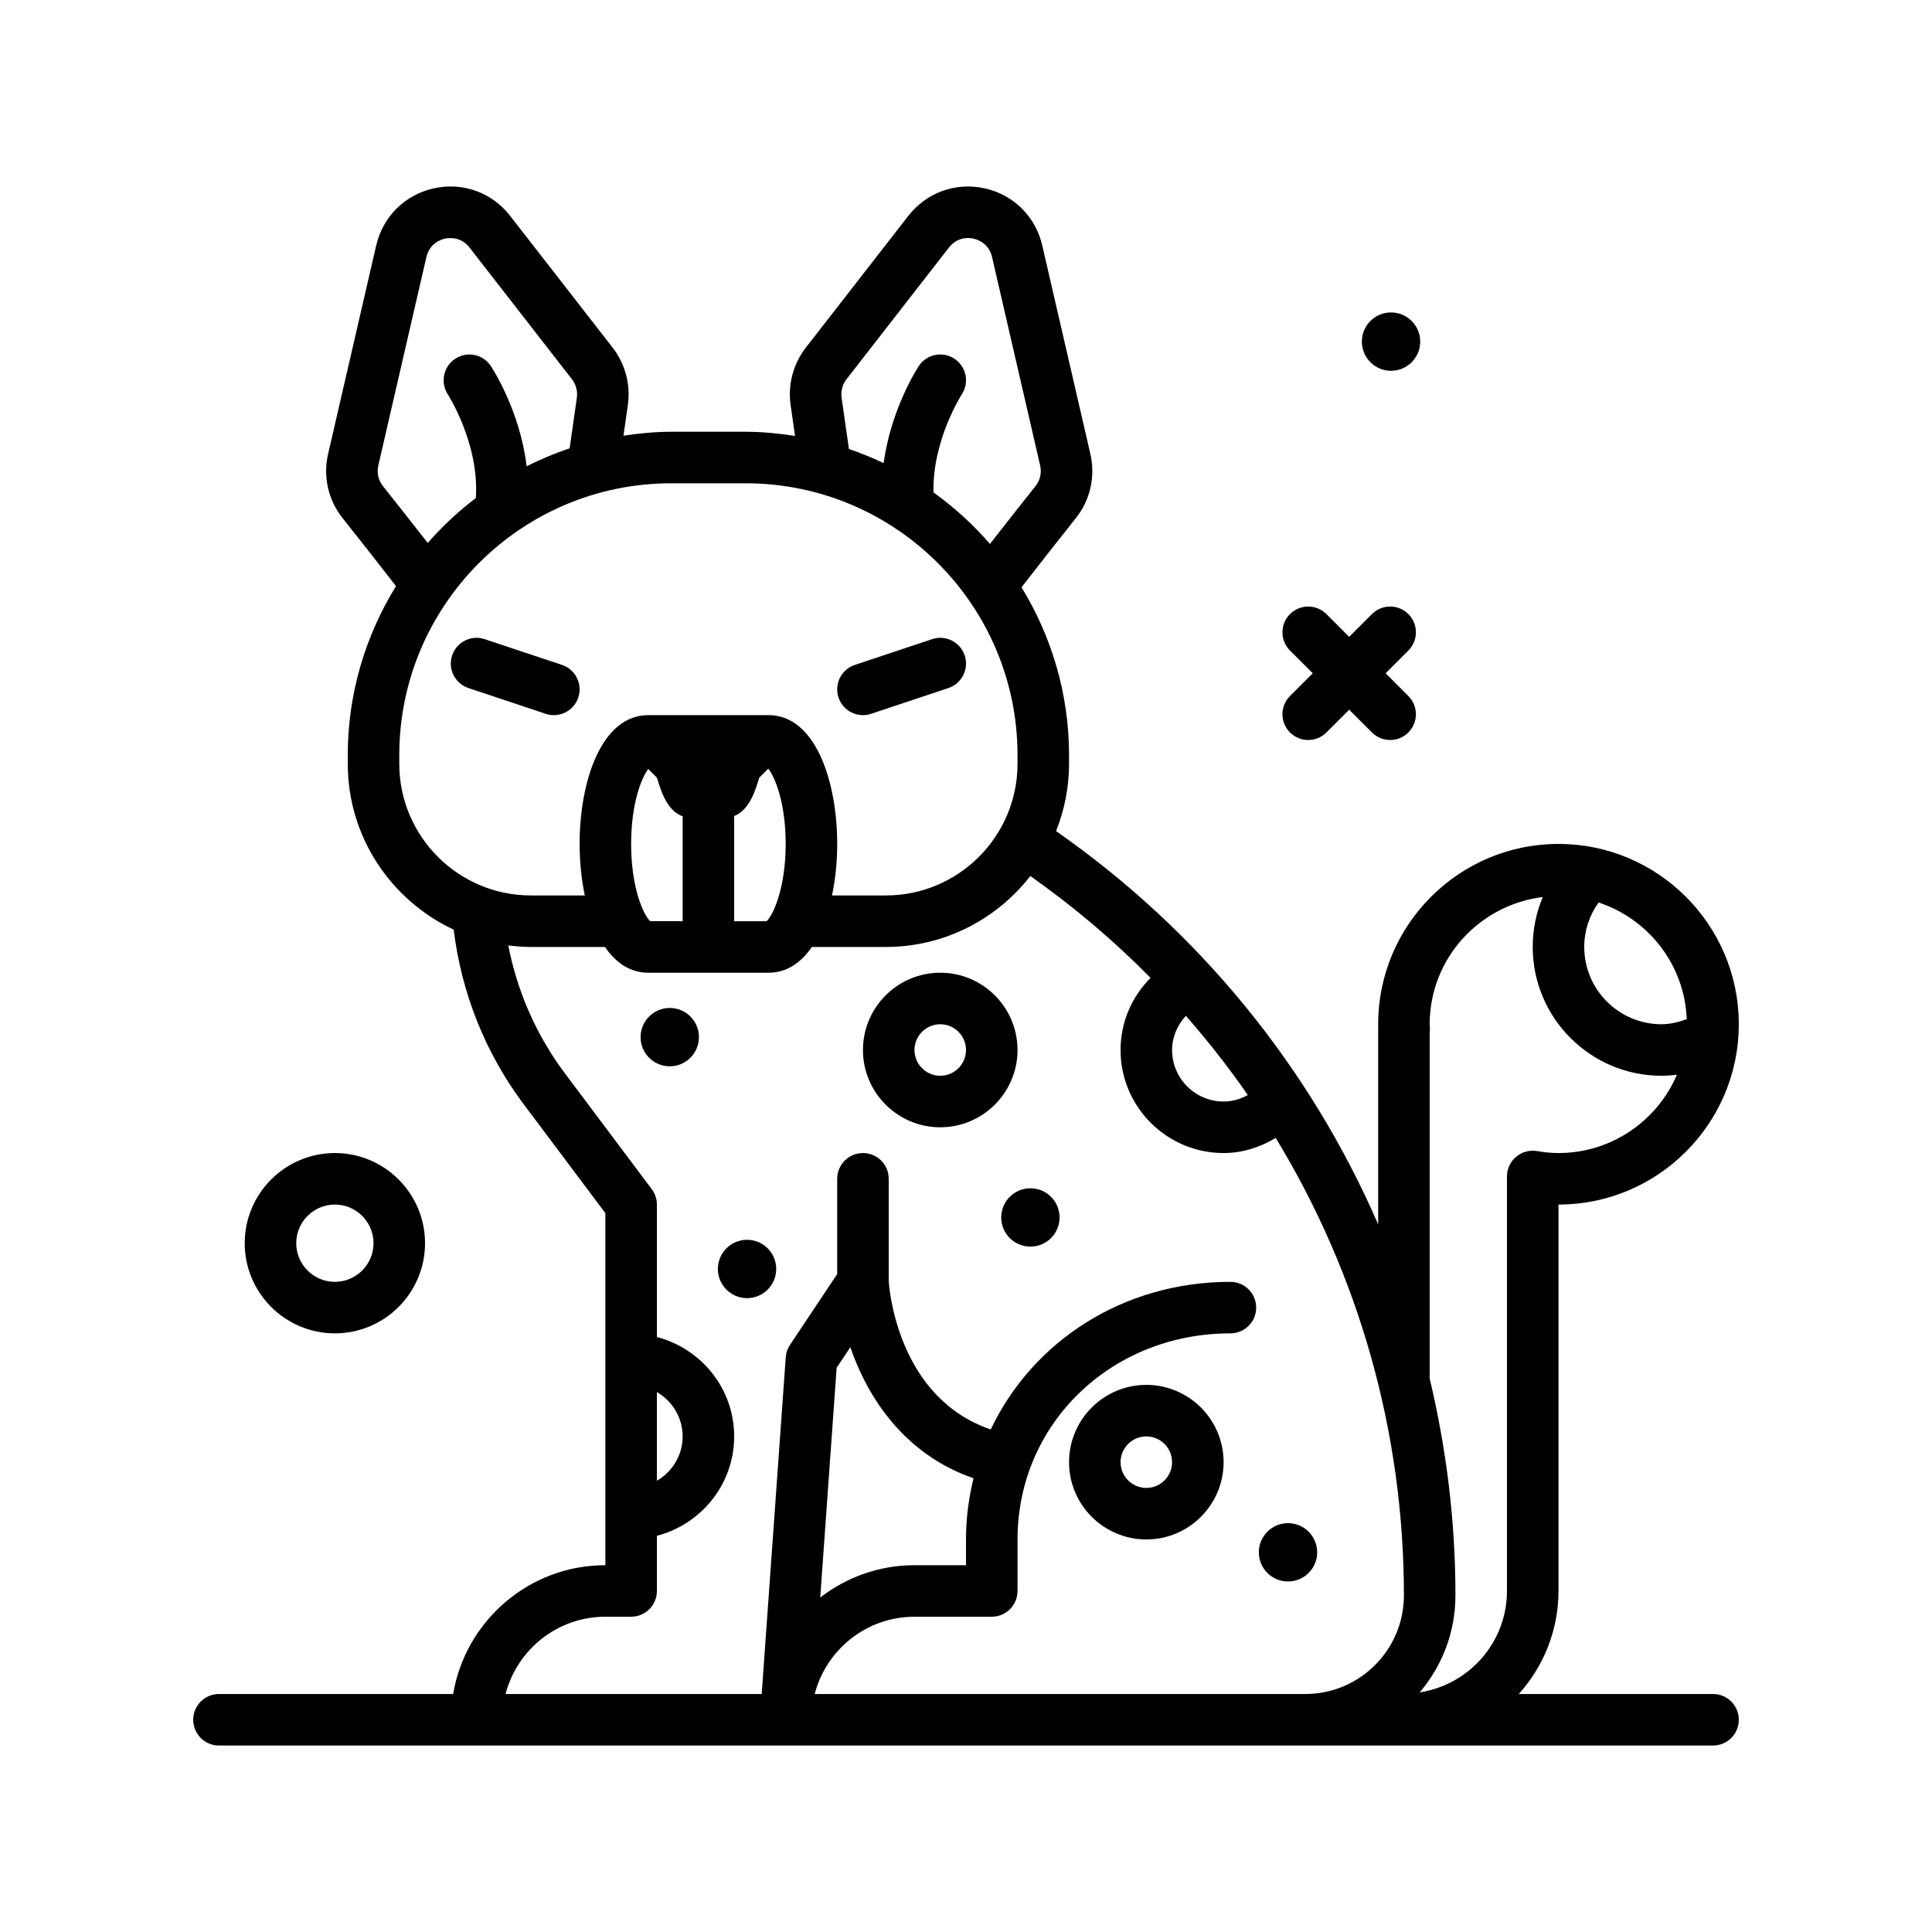 <svg id="cat13" enable-background="new 0 0 300 300" height="512" viewBox="0 0 300 300" width="512" xmlns="http://www.w3.org/2000/svg"><g><path d="m200.309 113.736c.781.781 1.805 1.172 2.828 1.172s2.047-.391 2.828-1.172l3.535-3.535 3.535 3.535c.781.781 1.805 1.172 2.828 1.172s2.047-.391 2.828-1.172c1.562-1.562 1.562-4.094 0-5.656l-3.535-3.535 3.535-3.535c1.562-1.562 1.562-4.094 0-5.656s-4.094-1.562-5.656 0l-3.535 3.535-3.535-3.535c-1.562-1.562-4.094-1.562-5.656 0s-1.562 4.094 0 5.656l3.535 3.535-3.535 3.535c-1.563 1.562-1.563 4.093 0 5.656z"/><path d="m216 57.574c2.501 0 4.53-2.028 4.53-4.529 0-2.502-2.028-4.53-4.53-4.53s-4.53 2.028-4.53 4.53c0 2.501 2.029 4.529 4.53 4.529z"/><circle cx="104" cy="161.044" r="4.53"/><path d="m116 192.515c-2.501 0-4.53 2.028-4.53 4.53 0 2.501 2.028 4.529 4.53 4.529s4.53-2.028 4.53-4.529c0-2.502-2.029-4.53-4.53-4.53z"/><path d="m160 184.515c-2.501 0-4.53 2.028-4.53 4.53 0 2.501 2.028 4.529 4.53 4.529s4.53-2.028 4.53-4.529c0-2.502-2.029-4.53-4.53-4.53z"/><path d="m204.53 241.044c0-2.502-2.028-4.53-4.53-4.53s-4.53 2.028-4.53 4.53c0 2.501 2.028 4.529 4.53 4.529s4.53-2.027 4.53-4.529z"/><path d="m52 207.044c7.719 0 14-6.281 14-14s-6.281-14-14-14-14 6.281-14 14 6.281 14 14 14zm0-20c3.309 0 6 2.691 6 6s-2.691 6-6 6-6-2.691-6-6 2.691-6 6-6z"/><path d="m146 151.044c-6.617 0-12 5.383-12 12s5.383 12 12 12 12-5.383 12-12-5.383-12-12-12zm0 16c-2.205 0-4-1.795-4-4s1.795-4 4-4 4 1.795 4 4-1.795 4-4 4z"/><path d="m178 215.044c-6.617 0-12 5.383-12 12s5.383 12 12 12 12-5.383 12-12-5.383-12-12-12zm0 16c-2.205 0-4-1.795-4-4s1.795-4 4-4 4 1.795 4 4-1.795 4-4 4z"/><path d="m134 111.046c.418 0 .846-.066 1.266-.207l12-4c2.096-.699 3.229-2.965 2.529-5.061-.699-2.094-2.953-3.232-5.061-2.529l-12 4c-2.096.699-3.229 2.965-2.529 5.061.559 1.676 2.119 2.736 3.795 2.736z"/><path d="m86 111.046c1.676 0 3.236-1.061 3.795-2.736.699-2.096-.434-4.361-2.529-5.061l-12-4c-2.105-.703-4.363.436-5.061 2.529-.699 2.096.434 4.361 2.529 5.061l12 4c.42.141.848.207 1.266.207z"/><path d="m266 263.044h-30.162c3.817-4.251 6.162-9.85 6.162-16v-60c15.439 0 28-12.561 28-28s-12.561-28-28-28-28 12.561-28 28c0 .133.004.264.012.422-.008.104-.012.207-.012.311v30.349c-10.53-24.261-27.66-45.477-50.015-61.073 1.286-3.24 2.015-6.76 2.015-10.452v-1.336c0-9.553-2.729-18.459-7.379-26.07 2.785-3.604 6.195-7.918 8.434-10.737 2.244-2.82 3.064-6.457 2.254-9.977l-7.473-32.379c-1.033-4.477-4.461-7.871-8.947-8.859-4.484-.992-9.027.65-11.848 4.275l-15.914 20.462c-1.951 2.512-2.814 5.756-2.363 8.904l.688 4.809c-2.508-.387-5.057-.649-7.672-.649h-11.559c-2.524 0-4.985.248-7.41.609l.682-4.769c.451-3.148-.412-6.393-2.363-8.904l-15.917-20.461c-2.818-3.627-7.355-5.275-11.846-4.275-4.486.988-7.914 4.383-8.949 8.861l-7.471 32.377c-.811 3.52.01 7.156 2.254 9.977 2.2 2.768 5.531 6.985 8.29 10.552-4.719 7.65-7.491 16.624-7.491 26.254v1.336c0 11.395 6.751 21.218 16.449 25.754 1.197 9.83 4.912 19.169 10.873 27.117l12.678 16.906v54.666c-11.869 0-21.725 8.667-23.639 20h-36.361c-2.209 0-4 1.791-4 4s1.791 4 4 4h232c2.209 0 4-1.791 4-4s-1.791-4-4-4zm-4.081-104.796c-1.285.471-2.589.796-3.919.796-6.617 0-12-5.383-12-12 0-2.513.79-4.895 2.23-6.907 7.721 2.555 13.348 9.627 13.689 18.111zm-39.919 55.81v-53.678c.031-.221.045-.449.037-.678-.002-.053-.033-.605-.037-.658 0-10.194 7.697-18.538 17.567-19.754-1.025 2.421-1.567 5.043-1.567 7.754 0 11.027 8.973 20 20 20 .804 0 1.6-.06 2.391-.159-3.056 7.14-10.146 12.159-18.391 12.159-1.027 0-2.119-.1-3.338-.305-1.156-.189-2.348.129-3.246.893-.898.76-1.416 1.877-1.416 3.053v64.359c0 7.983-5.894 14.562-13.549 15.752 3.453-4.066 5.549-9.319 5.549-15.059 0-11.488-1.397-22.77-4.001-33.676 0-.001.001-.002.001-.003zm-37.855-56.321c3.441 3.928 6.659 8.026 9.614 12.299-1.146.636-2.413 1.008-3.759 1.008-4.412 0-8-3.588-8-8 0-2.018.817-3.867 2.145-5.307zm-53.463-95.986c-.145-1.01.133-2.055.762-2.861l15.912-20.461c1.367-1.756 3.26-1.502 3.811-1.373.547.121 2.377.684 2.875 2.846l7.471 32.377c.262 1.131 0 2.299-.719 3.203-1.879 2.363-4.595 5.796-7.074 8.978-2.597-3-5.541-5.681-8.771-7.997-.197-8.02 4.318-15.105 4.386-15.21 1.219-1.836.721-4.314-1.115-5.537-1.842-1.23-4.324-.729-5.547 1.109-.222.332-4.336 6.714-5.461 15.09-1.747-.829-3.54-1.571-5.391-2.197zm-71.219 13.731c-.719-.904-.98-2.072-.719-3.203l7.469-32.375c.5-2.164 2.33-2.727 2.877-2.848.551-.123 2.445-.379 3.809 1.373l15.913 20.461c.629.809.906 1.852.762 2.861l-1.125 7.868c-2.308.766-4.531 1.708-6.678 2.787-1.016-8.626-5.33-15.233-5.562-15.58-1.223-1.836-3.699-2.33-5.533-1.111-1.838 1.219-2.342 3.697-1.129 5.539.052.08 4.915 7.693 4.339 16.083-2.719 2.071-5.222 4.401-7.468 6.973-2.447-3.14-5.108-6.502-6.955-8.828zm2.537 43.119v-1.336c0-23.281 18.939-42.221 42.221-42.221h11.559c23.281 0 42.221 18.939 42.221 42.221v1.336c0 11.273-9.17 20.443-20.443 20.443h-8.364c.536-2.565.807-5.308.807-8 0-9.633-3.338-20-10.666-20h-18.668c-7.328 0-10.666 10.367-10.666 20 0 2.692.271 5.435.807 8h-8.364c-11.274 0-20.444-9.17-20.444-20.443zm38.975 24.443c-.973-.834-2.975-5.035-2.975-12 0-6.289 1.626-10.297 2.659-11.636l1.353 1.354c.016.051.033.105.049.16.622 2.048 1.533 4.949 3.939 5.832v16.289h-5.025zm13.025-16.331c2.331-.927 3.229-3.771 3.842-5.79.018-.057.033-.109.049-.162l1.404-1.406c1.029 1.272 2.705 5.301 2.705 11.689 0 6.965-2.002 11.166-2.975 12h-5.025zm18.039 82.483c2.714 7.893 8.444 16.662 19.127 20.345-.736 3.042-1.167 6.211-1.167 9.503v4h-8c-5.511 0-10.578 1.886-14.634 5.02l2.548-35.68zm-5.533 53.848c1.781-6.893 8.053-12 15.494-12h12c2.209 0 4-1.791 4-4v-8c0-17.943 14.52-32 33.057-32 2.209 0 4-1.791 4-4s-1.791-4-4-4c-16.705 0-30.745 9.275-37.213 22.921-14.425-4.915-15.767-21.81-15.844-23.05v-15.872c0-2.209-1.791-4-4-4s-4 1.791-4 4v14.789l-7.328 10.992c-.385.576-.613 1.242-.662 1.934l-3.735 52.285h-39.769c1.781-6.893 8.053-12 15.494-12h4c2.209 0 4-1.791 4-4v-8.568c6.881-1.789 12-7.999 12-15.432s-5.119-13.643-12-15.432v-20.568c0-.865-.281-1.707-.801-2.4l-13.479-17.973c-4.422-5.896-7.397-12.687-8.795-19.868 1.155.143 2.324.241 3.518.241h11.493c1.677 2.448 3.903 4 6.73 4h18.668c2.827 0 5.053-1.552 6.73-4h11.493c9.116 0 17.224-4.328 22.433-11.019 6.746 4.758 12.986 10.05 18.672 15.819-2.934 2.937-4.662 6.907-4.662 11.2 0 8.822 7.178 16 16 16 2.889 0 5.649-.878 8.094-2.346 12.833 21.088 19.906 45.556 19.906 71.041 0 8.439-6.867 15.307-15.307 15.307h-76.187zm-24.506-46.887c2.38 1.387 4 3.939 4 6.887s-1.62 5.5-4 6.887z"/></g></svg>